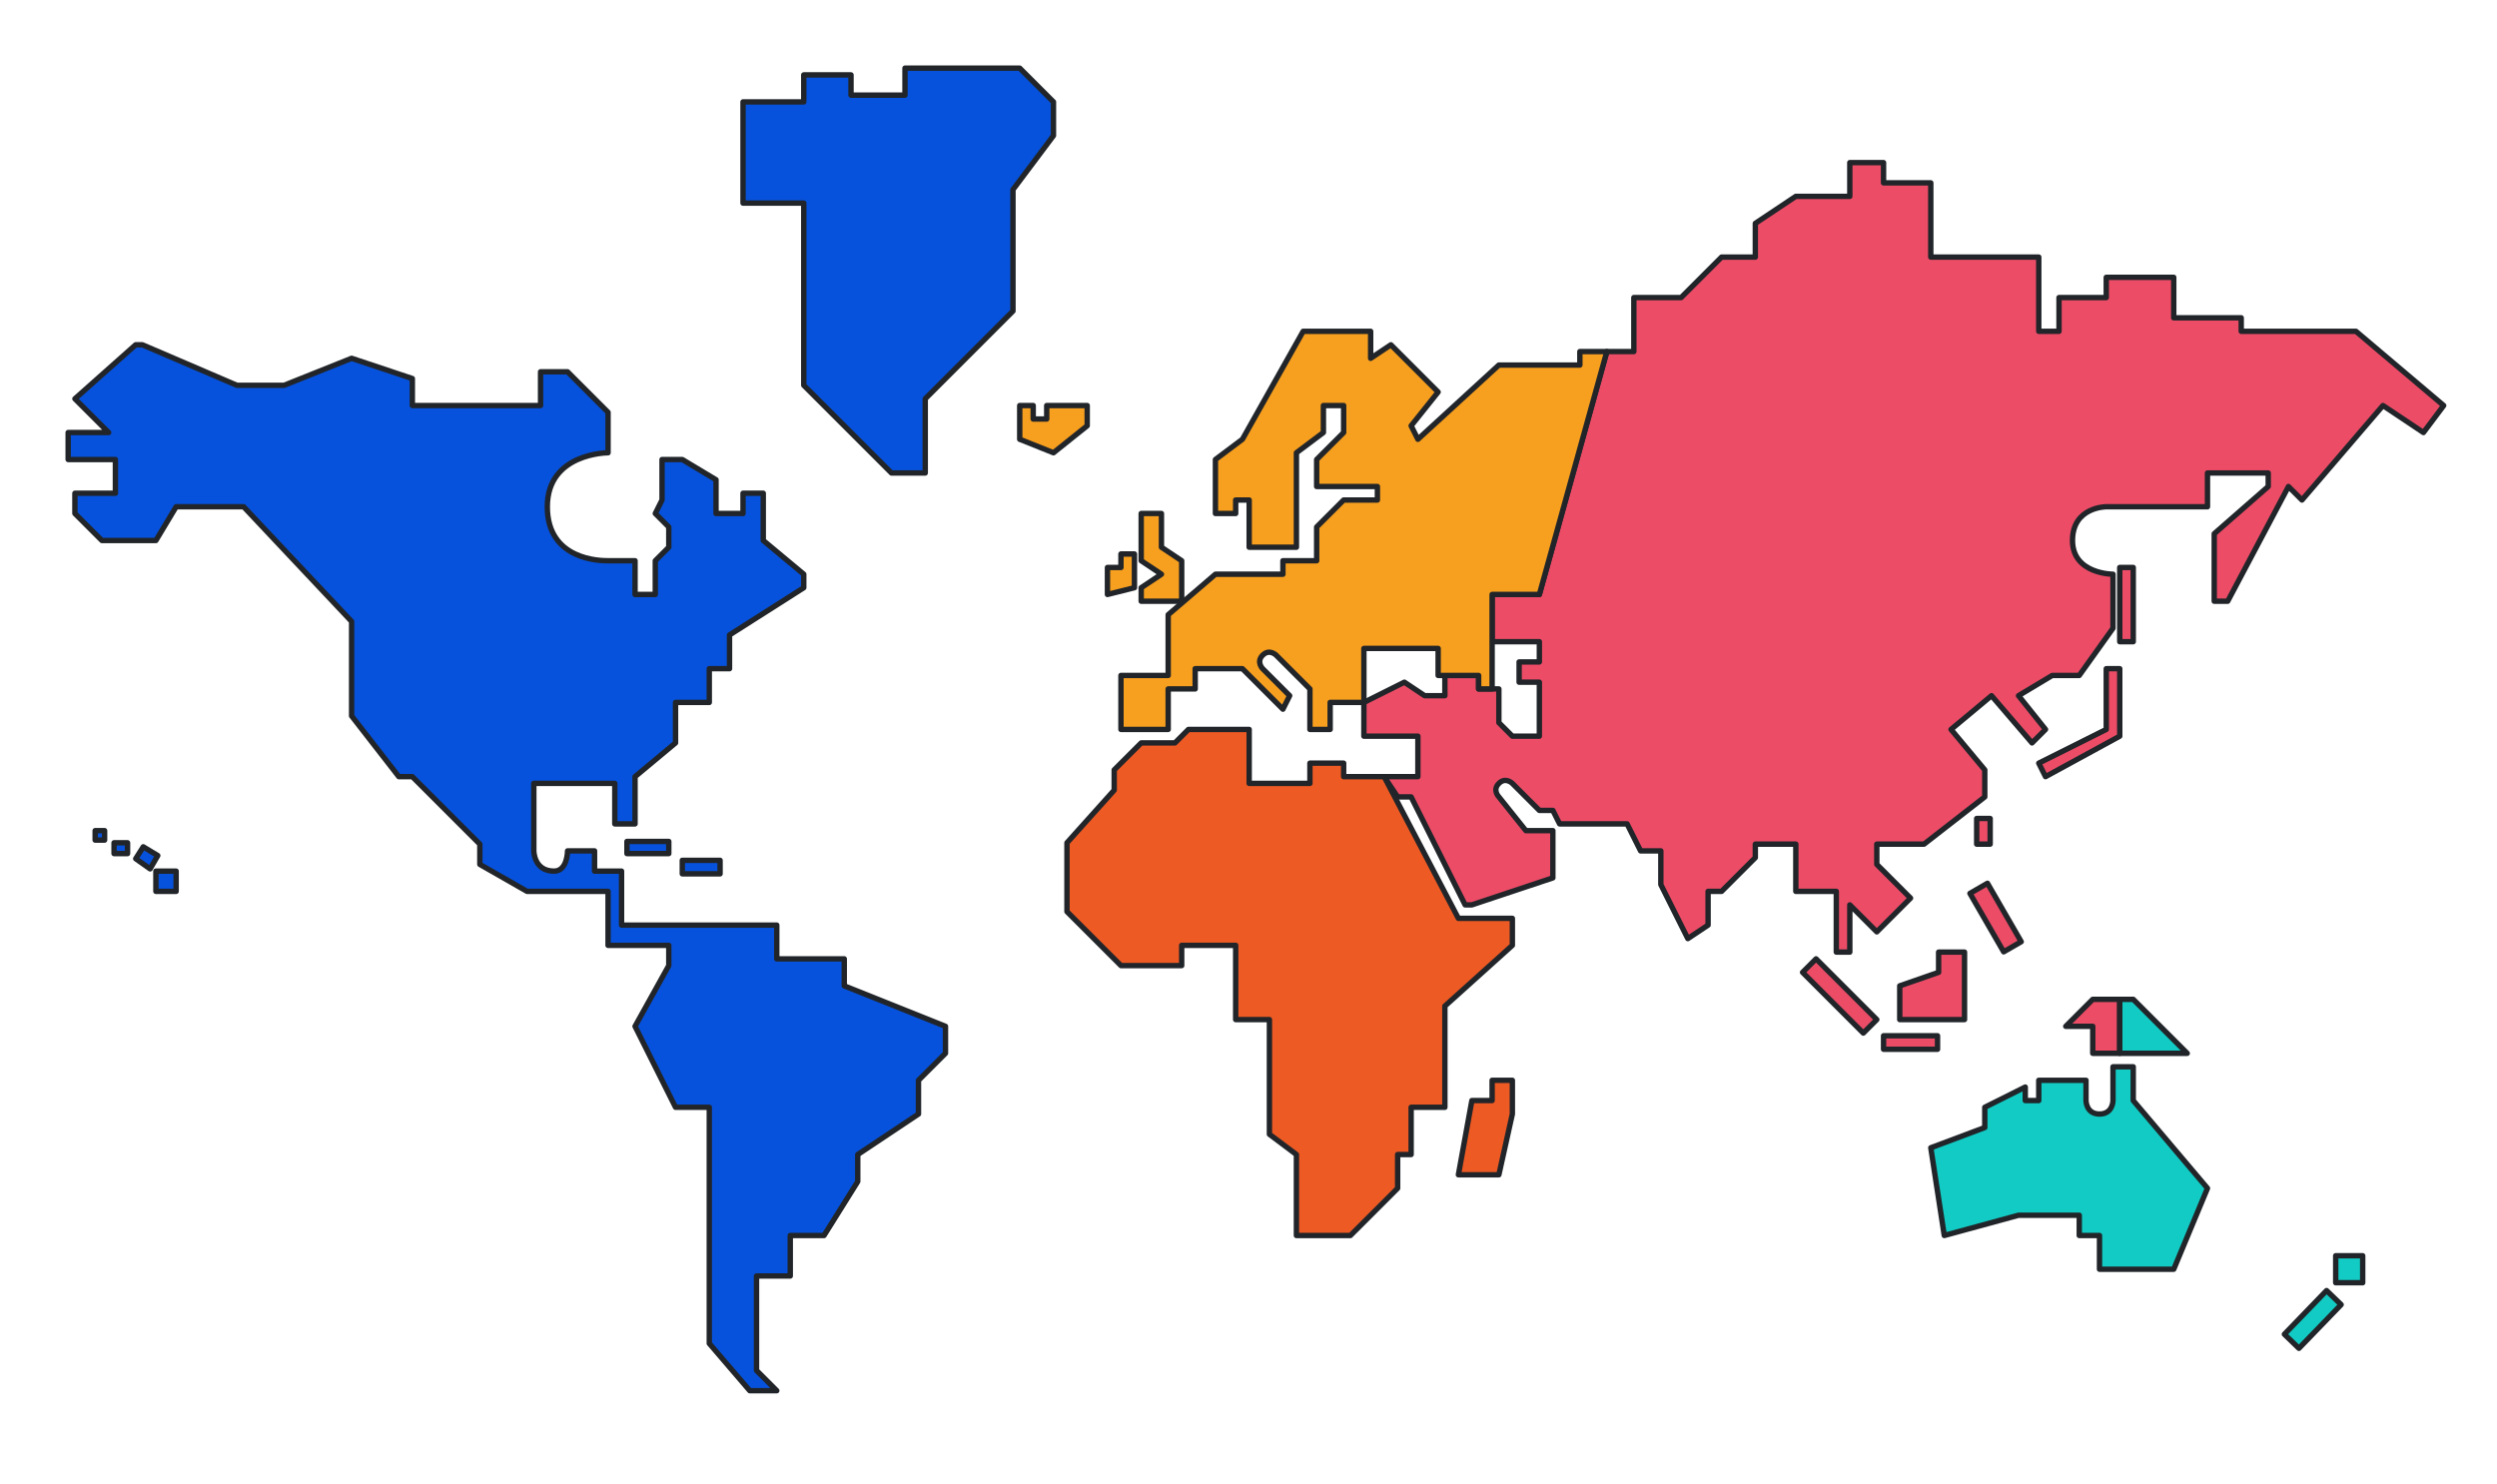 <!-- <?xml version="1.0" encoding="UTF-8"?> -->

<!DOCTYPE svg PUBLIC "-//W3C//DTD SVG 1.1//EN" "http://www.w3.org/Graphics/SVG/1.1/DTD/svg11.dtd">
<svg version="1.1" xmlns="http://www.w3.org/2000/svg" xmlns:xlink="http://www.w3.org/1999/xlink" x="0" y="0" width="1850" height="1100" viewBox="0, 0, 1850, 1100">

  <!-- ASIA -->
  <g id="asi" fill="#ED4C67">
    <path d="M1070.5,500.5 L1070.5,515.5 L1055.5,515.5 L1040.5,505.5 L1010.5,520.5 L1010.5,545.5 L1050.5,545.5 L1050.5,575.5 L1025.5,575.5 L1035.5,590.5 L1045.5,590.5 L1085.5,670.5 L1090.5,670.5 L1150.5,650.5 L1150.5,615.5 L1130.5,615.5 L1110.5,590.5 C1110.5,590.5 1105.5,585.5 1110.5,580.5 C1115.5,575.5 1120.5,580.5 1120.5,580.5 C1120.5,580.5 1140.5,600.5 1140.5,600.5 L1150.5,600.5 L1155.5,610.5 L1205.5,610.5 L1215.5,630.5 L1230.5,630.5 L1230.5,655.5 L1250.5,695.5 L1265.5,685.5 L1265.5,660.5 L1275.5,660.5 L1300.5,635.5 L1300.5,625.5 L1330.5,625.5 L1330.5,660.5 L1360.5,660.5 L1360.5,705.5 L1370.5,705.5 L1370.5,670.5 L1390.5,690.5 L1415.5,665.5 L1390.5,640.5 L1390.5,625.5 L1425.5,625.5 L1470.5,590.5 L1470.5,570.5 L1445.5,540.5 L1475.5,515.5 L1505.5,550.5 L1515.5,540.5 L1495.5,515.5 L1520.5,500.5 L1540.5,500.5 L1565.5,465.5 L1565.5,425.5 C1565.5,425.5 1535.5,425.5 1535.5,400.5 C1535.5,375.5 1560.5,375.5 1560.5,375.5 C1560.5,375.5 1635.5,375.5 1635.5,375.5 L1635.5,350.5 L1680.5,350.5 L1680.5,360.5 L1640.5,395.5 L1640.5,445.5 L1650.5,445.5 L1695.5,360.5 L1705.5,370.5 L1765.5,300.5 L1795.5,320.5 L1810.5,300.5 L1745.5,245.5 L1660.5,245.5 L1660.5,235.5 L1610.5,235.5 L1610.5,205.5 L1560.5,205.5 L1560.5,220.5 L1525.5,220.5 L1525.5,245.5 L1510.5,245.5 L1510.5,190.5 L1430.5,190.5 L1430.5,135.5 L1395.5,135.5 L1395.5,120.5 L1370.5,120.5 L1370.5,145.5 L1330.5,145.5 L1300.5,165.5 L1300.5,190.5 L1275.5,190.5 L1245.5,220.5 L1210.5,220.5 L1210.5,260.5 L1190.5,260.5 L1140.5,440.5 L1105.5,440.5 L1105.5,475.5 L1140.5,475.5 L1140.5,490.5 L1125.5,490.5 L1125.5,505.5 L1140.5,505.5 L1140.5,545.5 L1120.5,545.5 L1110.5,535.5 L1110.5,510.5 L1095.5,510.5 L1095.5,500.5 L1070.5,500.5 z" stroke="#212529" stroke-width="4" stroke-linecap="round" stroke-linejoin="round"/>
    <path d="M1570.5,420.5 L1580.5,420.5 L1580.5,475.5 L1570.5,475.5 z" stroke="#212529" stroke-width="4" stroke-linecap="round" stroke-linejoin="round"/>
    <path d="M1464.5,606.5 L1474.5,606.5 L1474.5,625.5 L1464.5,625.5 z" stroke="#212529" stroke-width="4" stroke-linecap="round" stroke-linejoin="round"/>
    <path d="M1459.505,662 L1472.495,654.5 L1497.495,697.801 L1484.505,705.301 z" stroke="#212529" stroke-width="4" stroke-linecap="round" stroke-linejoin="round"/>
    <path d="M1455.5,705.5 L1455.5,755.5 L1407.5,755.5 L1407.5,730.5 L1436.3,720.5 L1436.3,705.5 L1455.5,705.5" stroke="#212529" stroke-width="4" stroke-linecap="round" stroke-linejoin="round"/>
    <path d="M1395.5,767.5 L1435.5,767.5 L1435.5,777.5 L1395.5,777.5 z" stroke="#212529" stroke-width="4" stroke-linecap="round" stroke-linejoin="round"/>
    <path d="M1550.5,740.5 L1570.5,740.5 L1570.5,780.5 L1550.5,780.5 L1550.5,760.5 L1530.5,760.5 L1550.5,740.5 z" stroke="#212529" stroke-width="4" stroke-linecap="round" stroke-linejoin="round"/>
    <path d="M1335.5,720.5 L1345.5,710.5 L1390.5,755.5 L1380.5,765.5 L1335.5,720.5 z" stroke="#212529" stroke-width="4" stroke-linecap="round" stroke-linejoin="round"/>
    <path d="M1560.5,495.5 L1570.5,495.5 L1570.5,545.5 L1515.5,575.5 L1510.5,565.5 L1560.5,540.5 L1560.5,495.5 z" stroke="#212529" stroke-width="4" stroke-linecap="round" stroke-linejoin="round"/>
  </g>

  <!-- AMERICAS -->
  <g id="ame" fill="#0652DD">
    <path d="M550.5,75.5 L595.5,75.5 L595.5,55.5 L630.5,55.5 L630.5,70.5 L670.5,70.5 L670.5,50.5 L755.5,50.5 L780.5,75.5 L780.5,100.5 L750.5,140.5 L750.5,230.5 L685.5,295.5 L685.5,350.5 L660.5,350.5 L595.5,285.5 L595.5,150.5 L550.5,150.5 L550.5,75.5 z" stroke="#212529" stroke-width="4" stroke-linecap="round" stroke-linejoin="round"/>
    <path d="M80.5,320.5 L55.5,295.5 L100.5,255.5 L105.5,255.5 L175.5,285.5 L210.5,285.5 L260.5,265.5 L305.5,280.5 L305.5,300.5 L400.5,300.5 L400.5,275.5 L420.5,275.5 L450.5,305.5 L450.5,335.5 C450.5,335.5 405.5,335.5 405.5,375.5 C405.5,415.5 445.5,415.5 450.5,415.5 C455.5,415.5 470.5,415.5 470.5,415.5 L470.5,440.5 L485.5,440.5 L485.5,415.5 L495.5,405.5 L495.5,390.5 L485.5,380.5 L490.5,370.5 L490.5,340.5 L505.5,340.5 L530.5,355.5 L530.5,380.5 L550.5,380.5 L550.5,365.5 L565.5,365.5 L565.5,400.5 L595.5,425.5 L595.5,435.5 L540.5,470.5 L540.5,495.5 L525.5,495.5 L525.5,520.5 L500.5,520.5 L500.5,550.5 L470.5,575.5 L470.5,610.5 L455.5,610.5 L455.5,580.5 L395.5,580.5 L395.5,630.5 C395.5,630.5 395.5,645.5 410.5,645.5 C420.5,645.5 420.5,630.5 420.5,630.5 L440.5,630.5 L440.5,645.5 L460.5,645.5 L460.5,685.5 L575.5,685.5 L575.5,710.5 L625.5,710.5 L625.5,730.5 L700.5,760.5 L700.5,780.5 L680.5,800.5 L680.5,825.5 L635.5,855.5 L635.5,875.5 L610.5,915.5 L585.5,915.5 L585.5,945.5 L560.5,945.5 L560.5,1015.5 L575.5,1030.5 L555.5,1030.5 L525.5,995.5 L525.5,820.5 L500.5,820.5 L470.5,760.5 L495.5,715.5 L495.5,700.5 L450.5,700.5 L450.5,660.5 L390.5,660.5 L355.5,640.5 L355.5,625.5 L305.5,575.5 L295.5,575.5 L260.5,530.5 L260.5,460.5 C260.5,460.5 180.5,375.5 180.5,375.5 C180.5,375.5 130.5,375.5 130.5,375.5 L115.5,400.5 L75.5,400.5 L55.5,380.5 L55.5,365.5 L85.5,365.5 L85.5,340.5 L50.5,340.5 L50.5,320.5 L80.5,320.5 z" stroke="#212529" stroke-width="4" stroke-linecap="round" stroke-linejoin="round"/>
    <path d="M115.5,645.5 L130.5,645.5 L130.5,660.5 L115.5,660.5 z" stroke="#212529" stroke-width="4" stroke-linecap="round" stroke-linejoin="round"/>
    <path d="M111.209,643.823 L116.898,633.972 L106.131,627.481 L100.557,636.301 L111.209,643.823 z" stroke="#212529" stroke-width="4" stroke-linecap="round" stroke-linejoin="round"/>
    <path d="M84.5,624.5 L94.5,624.5 L94.5,632.5 L84.5,632.5 z" stroke="#212529" stroke-width="4" stroke-linecap="round" stroke-linejoin="round"/>
    <path d="M70.5,615.5 L77.5,615.5 L77.5,622.5 L70.5,622.5 z" stroke="#212529" stroke-width="4" stroke-linecap="round" stroke-linejoin="round"/>
    <path d="M464.5,623.5 L495.5,623.5 L495.5,632.5 L464.5,632.5 z" stroke="#212529" stroke-width="4" stroke-linecap="round" stroke-linejoin="round"/>
    <path d="M505.5,637.5 L533.5,637.5 L533.5,647.5 L505.5,647.5 z" stroke="#212529" stroke-width="4" stroke-linecap="round" stroke-linejoin="round"/>
  </g>

  <!-- AFRICA -->
  <g id="afr" fill="#EE5A24">
    <path d="M925.5,580.5 L970.5,580.5 L970.5,565.5 L995.5,565.5 L995.5,575.5 L1025.5,575.5 L1080.5,680.5 L1120.5,680.5 L1120.5,700.5 L1070.5,745.5 L1070.5,820.5 L1045.5,820.5 L1045.5,855.5 L1035.5,855.5 L1035.5,880.5 L1000.5,915.5 L960.5,915.5 L960.5,855.5 L940.5,840.5 L940.5,755.5 L915.5,755.5 L915.5,700.5 L875.5,700.5 L875.5,715.5 L830.5,715.5 L790.5,675.5 L790.5,624.5 L825.5,585.5 L825.5,570.5 L845.5,550.5 L870.5,550.5 L880.5,540.5 C880.5,540.5 925.5,540.5 925.5,540.5 C925.5,540.5 925.5,580.5 925.5,580.5 z" stroke="#212529" stroke-width="4" stroke-linecap="round" stroke-linejoin="round"/>
    <path d="M1105.5,800.5 L1120.5,800.5 L1120.5,825.5 L1110.5,870.5 L1080.5,870.5 L1090.5,815.5 L1105.5,815.5 C1105.5,815.5 1105.5,800.5 1105.5,800.5 z" stroke="#212529" stroke-width="4" stroke-linecap="round" stroke-linejoin="round"/>
  </g>

  <!-- EUROPE -->
  <g id="eur" fill="#F79F1F">
    <path d="M765.5,300.5 L765.5,310.5 L775.5,310.5 L775.5,300.5 L805.5,300.5 L805.5,315.5 L780.5,335.5 L755.5,325.5 L755.5,300.5 L765.5,300.5 z" stroke="#212529" stroke-width="4" stroke-linecap="round" stroke-linejoin="round"/>
    <path d="M985.5,540.5 L985.5,520.5 L1010.5,520.5 L1010.5,480.5 L1065.5,480.5 L1065.5,500.5 L1095.5,500.5 L1095.5,510.5 L1105.5,510.5 L1105.5,440.5 L1140.5,440.5 L1190.5,260.5 L1170.5,260.5 L1170.5,270.5 L1110.5,270.5 L1050.5,325.5 L1045.5,315.5 L1065.5,290.5 L1030.5,255.5 L1015.5,265.5 L1015.5,245.5 L965.5,245.5 L920.5,325.5 L900.5,340.5 L900.5,380.5 L915.5,380.5 L915.5,370.5 L925.5,370.5 L925.5,405.5 L960.5,405.5 L960.5,335.5 L980.5,320.5 L980.5,300.5 L995.5,300.5 L995.5,320.5 L975.5,340.5 L975.5,360.5 L1020.5,360.5 L1020.5,370.5 L995.5,370.5 L975.5,390.5 L975.5,415.5 L950.5,415.5 L950.5,425.5 L900.5,425.5 L865.5,455.5 L865.5,500.5 L830.5,500.5 L830.5,540.5 L865.5,540.5 L865.5,510.5 L885.5,510.5 L885.5,495.5 L920.5,495.5 L950.5,525.5 L955.5,515.5 L935.5,495.5 C935.5,495.5 930.5,490.5 935.5,485.5 C940.5,480.5 945.5,485.5 945.5,485.5 C945.5,485.5 970.5,510.5 970.5,510.5 L970.5,540.5 L985.5,540.5 z" stroke="#212529" stroke-width="4" stroke-linecap="round" stroke-linejoin="round"/>
    <path d="M845.5,380.5 L860.5,380.5 L860.5,405.5 L875.5,415.5 L875.5,445.5 L845.5,445.5 L845.5,435.5 L860.5,425.5 L845.5,415.5 L845.5,380.5 z" stroke="#212529" stroke-width="4" stroke-linecap="round" stroke-linejoin="round"/>
    <path d="M840.5,410.5 L840.5,435.5 L820.5,440.5 L820.5,420.5 L830.5,420.5 L830.5,410.5 L840.5,410.5" stroke="#212529" stroke-width="4" stroke-linecap="round" stroke-linejoin="round"/>
  </g>

  <!-- OCEANIA -->
  <g id="oce" fill="#12CBC4">
    <path d="M1510.5,800.5 L1545.5,800.5 L1545.5,815.5 C1545.5,815.5 1545.5,825.5 1555.5,825.5 C1565.5,825.5 1565.5,815.5 1565.5,815.5 L1565.5,790.5 L1580.5,790.5 L1580.5,815.5 L1635.5,880.5 L1610.5,940.5 L1555.5,940.5 L1555.5,915.5 L1540.5,915.5 L1540.5,900.5 L1495.5,900.5 L1440.5,915.5 L1430.5,850.5 L1470.5,835.5 L1470.5,820.5 L1500.5,805.5 L1500.5,815.5 L1510.5,815.5 L1510.5,800.5 z" stroke="#212529" stroke-width="4" stroke-linecap="round" stroke-linejoin="round"/>
    <path d="M1730.5,930.5 L1750.5,930.5 L1750.5,950.5 L1730.5,950.5 z" stroke="#212529" stroke-width="4" stroke-linecap="round" stroke-linejoin="round"/>
    <path d="M1723.735,956.311 L1734.525,966.73 L1703.265,999.101 L1692.475,988.681 z" stroke="#212529" stroke-width="4" stroke-linecap="round" stroke-linejoin="round"/>
    <path d="M1570.5,740.5 L1580.5,740.5 L1620.5,780.5 L1570.5,780.5 L1570.5,740.5 z" stroke="#212529" stroke-width="4" stroke-linecap="round" stroke-linejoin="round"/>
  </g>

</svg>
